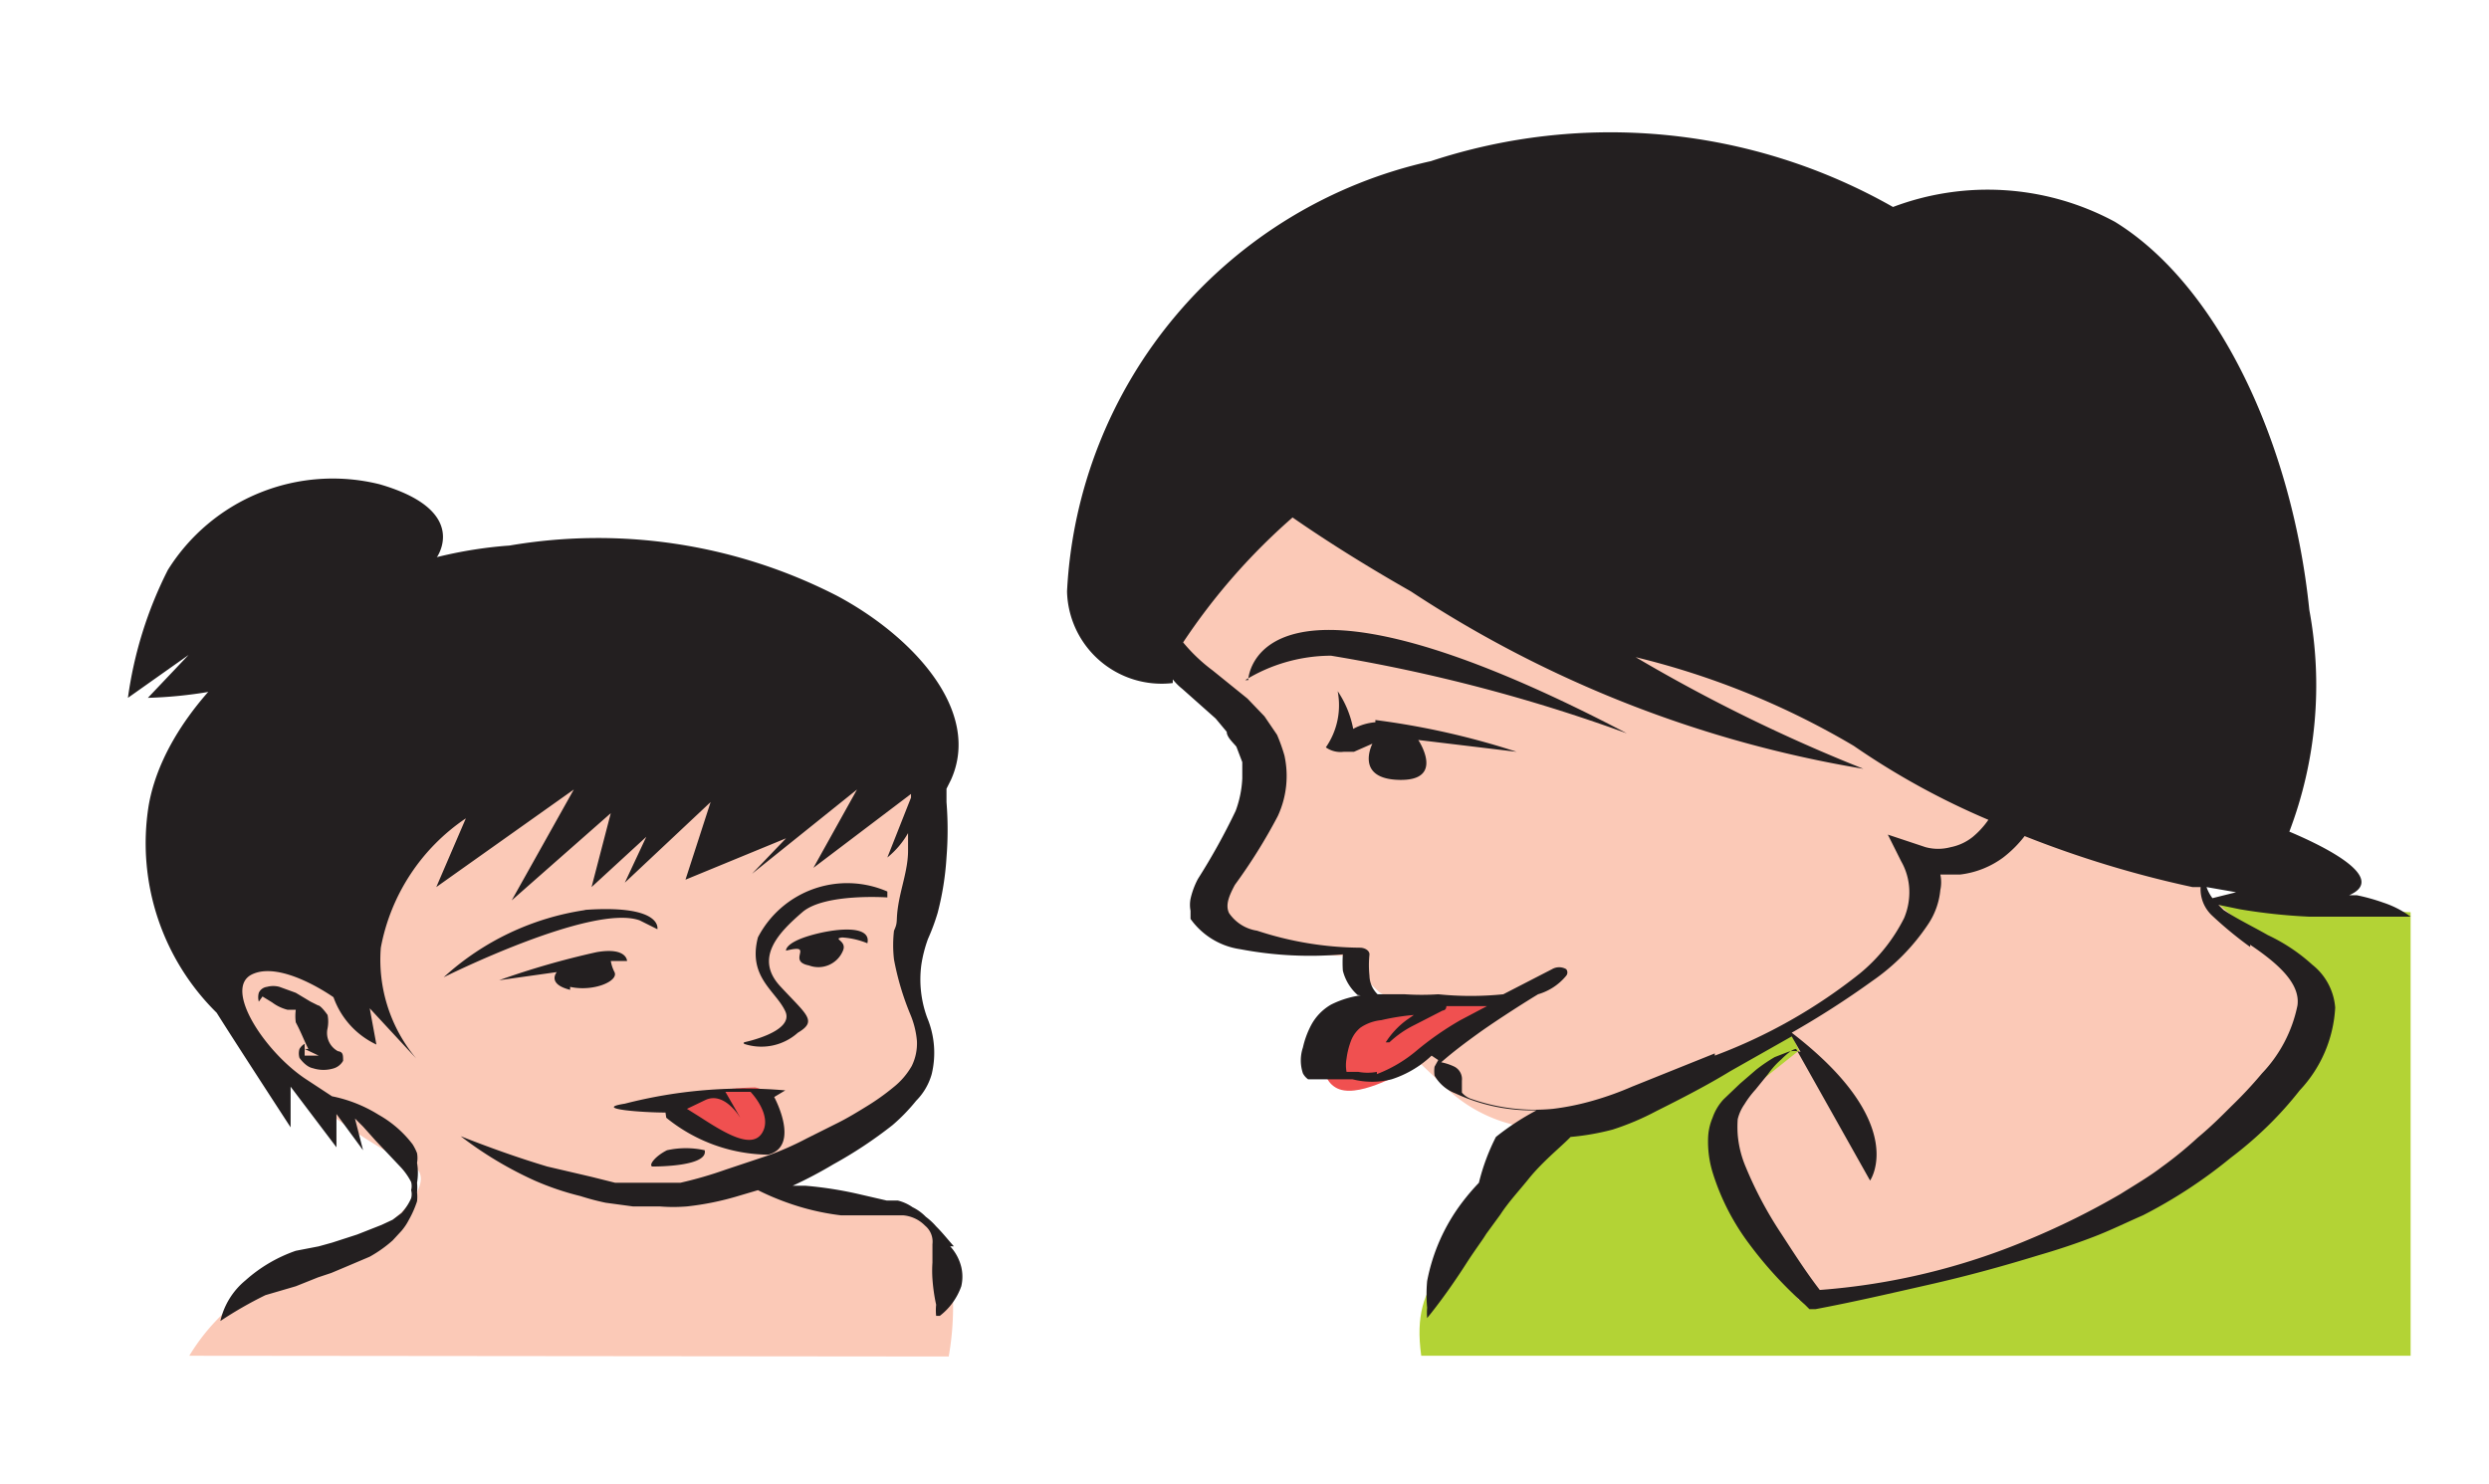 <svg id="Capa_1" data-name="Capa 1" xmlns="http://www.w3.org/2000/svg" viewBox="0 0 33.66 20.07"><defs><style>.cls-1{fill:#fbc9b7;}.cls-2{fill:#f05050;}.cls-3{fill:#b3d335;}.cls-4{fill:#231f20;}</style></defs><title>3-11meses</title><path class="cls-1" d="M2.56,18.34a2.76,2.76,0,0,1,1.58-1.22C5.3,16.75,5.94,16,5.6,15.78A8.43,8.43,0,0,1,3,13.69c-.74-1.1-.9-2-.2-2.54A12.59,12.59,0,0,1,7.13,9.41a12.62,12.62,0,0,1,3.28.23c.13.1,1.94.81,1.94.81a3.75,3.75,0,0,1,.16,1.38c0,.8-.33,1-.25,1.54s.55,1-.26,1.59a9.59,9.59,0,0,1-1.77,1,1.76,1.76,0,0,0,1.22.36c.79,0,1.23.09,1.38.68a3.89,3.89,0,0,1,0,1.35Z"/><path class="cls-2" d="M9,14.91a4.42,4.42,0,0,1,1.21-.2.3.3,0,0,1,.25.28s.1.37-.07.47A2,2,0,0,1,9,14.91"/><path class="cls-2" d="M19.35,13.53s-1.08.11-1.24.33-.33.68-.05.85.86-.19,1-.23,1.54-1,1.54-1Z"/><path class="cls-3" d="M19.22,18.34H32.6v-6l-2.84-.13s-8.4,2.09-9.25,3.53-1.44,1.5-1.29,2.6"/><path class="cls-1" d="M24.33,17.59s-1.56-2.13-1-2.58,1-.8,1-.8l-.18-.37S22,15.26,21,15.27a2,2,0,0,1-1.43-.54l-.39-.37,1.16-.84s-1.44.13-1.7-.11a3.31,3.31,0,0,1-.43-.48,3.94,3.94,0,0,1-1.41-.26c-.46-.25-.44-.62-.19-1s.93-1.34.07-2S15.22,8.53,15.56,8a10.32,10.32,0,0,1,2.13-2.31c.34,0,5.74.73,6,.77s5.47,3.77,5.54,3.77,0,1.35.77,2,1.43,1.17,1.25,1.67a9,9,0,0,1-6.91,3.68"/><path class="cls-4" d="M18.6,9.77a.75.75,0,0,0-.3.09,1.36,1.36,0,0,0-.21-.51,1,1,0,0,1-.16.76.34.34,0,0,0,.24.06l.14,0,.25-.11s-.25.48.37.49.25-.54.25-.54l1.33.16a10.45,10.45,0,0,0-1.91-.43"/><path class="cls-4" d="M16.84,9.2A2.23,2.23,0,0,1,18,8.87,22.25,22.25,0,0,1,22,9.92c-5.06-2.65-5.12-.72-5.12-.72"/><path class="cls-4" d="M7.92,12.31A3.62,3.62,0,0,0,6,13.22s2-1,2.65-.77l.24.12s.08-.34-1-.26"/><path class="cls-4" d="M10.06,14.12a.74.74,0,0,0,.73-.15c.27-.16.12-.24-.24-.63s0-.74.3-1S12,12.14,12,12.14v-.08a1.36,1.36,0,0,0-1.75.62c-.14.54.24.72.37,1s-.56.42-.56.42"/><path class="cls-4" d="M7.71,13.35c.32.07.66-.08.6-.2A.52.52,0,0,1,8.26,13l.22,0s0-.19-.41-.12a10.89,10.89,0,0,0-1.32.38l.78-.11s-.14.16.18.24"/><path class="cls-4" d="M11.36,12.68a1.08,1.08,0,0,1,.37.08c.06-.26-.46-.2-.79-.1s-.31.2-.31.2c.4-.1,0,.14.31.2a.36.36,0,0,0,.46-.2c.06-.14-.16-.16,0-.18"/><path class="cls-4" d="M5.6,14.32l0,0Z"/><path class="cls-4" d="M4.31,14.28l-.13,0-.06,0s0,0,0-.08l0-.08h0a.19.19,0,0,0-.07.07.21.21,0,0,0,0,.12s.08.12.18.14a.47.47,0,0,0,.29,0,.22.22,0,0,0,.12-.1c0-.08,0-.12-.07-.13a.28.28,0,0,1-.14-.31.48.48,0,0,0,0-.18s-.09-.13-.13-.13l-.1-.05L4,13.43l-.22-.08a.32.32,0,0,0-.17,0,.14.14,0,0,0-.11.08.23.23,0,0,0,0,.12l0,.08h0l0-.08.05-.07s0,0,0,0l.13.08a.59.59,0,0,0,.21.1l.11,0s0,0,0,0a.64.64,0,0,0,0,.17c.07.13.11.24.17.36s0,0,0,0,0,0-.05,0"/><path class="cls-4" d="M12.9,16.86c-.08-.09-.15-.18-.24-.27a.89.89,0,0,0-.14-.13.64.64,0,0,0-.18-.13.59.59,0,0,0-.2-.09l-.05,0,0,0h0l-.1,0-.39-.09a5.15,5.15,0,0,0-.71-.11h-.17a5.77,5.77,0,0,0,.55-.29h0a5.84,5.84,0,0,0,.8-.53,2.48,2.48,0,0,0,.32-.33.83.83,0,0,0,.21-.36,1.23,1.23,0,0,0-.06-.76,1.5,1.5,0,0,1-.08-.72,1.81,1.81,0,0,1,.09-.35,2.84,2.84,0,0,0,.13-.35,3.9,3.9,0,0,0,.12-.75,4.7,4.7,0,0,0,0-.75l0-.18.06-.12c.42-.93-.51-1.94-1.54-2.49a7.08,7.08,0,0,0-4.43-.68c-2.39.17-4.6,1.89-4.88,3.52a3.22,3.22,0,0,0,.92,2.8c.27.43,1,1.55,1,1.55V14.7l.62.82v-.45l.36.49-.11-.43.11.11.17.19.17.18.17.18a.9.9,0,0,1,.14.2.22.22,0,0,1,0,.11.21.21,0,0,1,0,.11.76.76,0,0,1-.13.2h0l-.12.09-.15.07-.33.13-.34.11-.18.05L4,16.92a2,2,0,0,0-.68.4,1,1,0,0,0-.34.55l0,0a5.32,5.32,0,0,1,.61-.35L4,17.4l.3-.12.18-.06.19-.08L5,17a1.73,1.73,0,0,0,.31-.22l.12-.13a.78.78,0,0,0,.1-.15h0a1.36,1.36,0,0,0,.11-.25.53.53,0,0,0,0-.12.69.69,0,0,0,0-.13.82.82,0,0,0,0-.27.38.38,0,0,0,0-.13.67.67,0,0,0-.06-.12,1.5,1.5,0,0,0-.46-.4,1.89,1.89,0,0,0-.63-.25h0l-.35-.23c-.55-.36-1.13-1.23-.73-1.42s1.1.31,1.1.31a1.12,1.12,0,0,0,.58.64L5,13.64l.63.68a2.08,2.08,0,0,1-.48-1.5,2.71,2.71,0,0,1,1.15-1.75L5.9,12l1.86-1.32-.84,1.5L8.26,11,8,12l.74-.68-.29.62,1.16-1.09L9.27,11.9l1.36-.56-.46.48,1.42-1.14L11,11.74l1.32-1v.05L12,11.6a1.17,1.17,0,0,0,.28-.33l0,.24c0,.24-.09.48-.13.72s0,.23-.06.36a1.69,1.69,0,0,0,0,.39,3.71,3.71,0,0,0,.22.74,1.19,1.19,0,0,1,.09.36.69.69,0,0,1-.07.34,1,1,0,0,1-.25.29,3.12,3.12,0,0,1-.35.25c-.13.08-.26.16-.4.23l-.42.21h0a4.09,4.09,0,0,1-.52.23l-.57.19A5.41,5.41,0,0,1,9.2,16l-.29,0H8.6l-.28,0L8,15.92l-.6-.14c-.4-.12-.79-.26-1.17-.41l0,0a5.05,5.05,0,0,0,1,.6,3.76,3.76,0,0,0,.62.21,3.37,3.37,0,0,0,.34.09l.37.05h.36a2.31,2.31,0,0,0,.37,0,3.83,3.83,0,0,0,.69-.14l.27-.08a3.42,3.42,0,0,0,.4.17,3.31,3.31,0,0,0,.72.17l.43,0H12s0,0,0,0h0l.21,0a.47.47,0,0,1,.3.14.28.28,0,0,1,.1.25c0,.09,0,.17,0,.25a1.61,1.61,0,0,0,0,.22,2.43,2.43,0,0,0,.05.35.71.71,0,0,0,0,.15h.05A.87.87,0,0,0,13,17.4a.57.57,0,0,0,0-.26.64.64,0,0,0-.15-.28"/><path class="cls-4" d="M8.82,15.78c.06,0,.76,0,.71-.22a1.18,1.18,0,0,0-.51,0c-.16.08-.25.2-.2.22"/><path class="cls-4" d="M10,15.1h0l-.19-.33h.34s.3.31.16.55-.52,0-.86-.22L9.29,15l.25-.12c.26-.12.47.24.47.24m-1,0a2.22,2.22,0,0,0,1.38.5c.44-.12.08-.78.08-.78l.15-.09a6.44,6.44,0,0,0-2.17.18C8,15,8.69,15.05,9,15.05Z"/><path class="cls-4" d="M29.84,12h0l.4.07-.32.08a.55.55,0,0,1-.08-.15m.59.78h0c.37.25.68.52.64.82a1.87,1.87,0,0,1-.48.92,5.62,5.62,0,0,1-.41.44c-.15.15-.28.28-.46.43a5.27,5.27,0,0,1-.49.4c-.17.13-.36.24-.55.36a10.39,10.39,0,0,1-1.25.62,9,9,0,0,1-2.82.68c-.2-.26-.37-.53-.54-.79a5.23,5.23,0,0,1-.46-.87,1.42,1.42,0,0,1-.11-.44,1.48,1.48,0,0,1,0-.21.59.59,0,0,1,.09-.2,1.3,1.3,0,0,1,.15-.2l.17-.21a1.12,1.12,0,0,1,.18-.2c.06-.06.15-.14.2-.14h0l1,1.78s.54-.77-1.06-2a12,12,0,0,0,1.09-.7,2.85,2.85,0,0,0,.75-.76,1,1,0,0,0,.17-.47.5.5,0,0,0,0-.21h.27a1.22,1.22,0,0,0,.58-.23,1.59,1.59,0,0,0,.29-.29,14.31,14.31,0,0,0,2.27.69h.06l.05,0a.49.49,0,0,0,.16.39A5.24,5.24,0,0,0,30.43,12.81Zm-7.24,1.47h0l-1.12.45a4.25,4.25,0,0,1-.53.19A3.45,3.45,0,0,1,21,15a2.58,2.58,0,0,1-1.09-.13.29.29,0,0,1-.14-.09s0-.08,0-.16a.19.19,0,0,0-.1-.19.76.76,0,0,0-.18-.06h0c.16-.14.32-.26.5-.39s.53-.36.81-.53h0a.77.77,0,0,0,.38-.25.07.07,0,0,0,0-.09.19.19,0,0,0-.19,0h0l-.66.34h0a4.33,4.33,0,0,1-.88,0,3.4,3.4,0,0,1-.45,0l-.21,0h-.1l-.06,0a.36.36,0,0,1-.11-.25,1.4,1.4,0,0,1,0-.29h0c0-.05-.06-.09-.13-.09h0A4.55,4.55,0,0,1,17,12.59a.56.56,0,0,1-.38-.24c-.05-.11,0-.23.08-.38a7.42,7.42,0,0,0,.58-.93,1.29,1.29,0,0,0,.09-.82,2.31,2.31,0,0,0-.1-.28l-.17-.25-.23-.24-.47-.38A2.28,2.28,0,0,1,16,8.69h0A8.44,8.44,0,0,1,17.48,7c.36.25.88.59,1.6,1A15.82,15.82,0,0,0,25.2,10.4a22.18,22.18,0,0,1-3.08-1.51,10.75,10.75,0,0,1,2.95,1.2,10.21,10.21,0,0,0,1.82,1,1.15,1.15,0,0,1-.21.23.69.69,0,0,1-.3.14.65.65,0,0,1-.34,0l-.51-.17.18.36a.84.84,0,0,1,.11.38.9.9,0,0,1-.07.39,2.31,2.31,0,0,1-.6.75A7.17,7.17,0,0,1,23.19,14.28Zm-4.57.25h0a.69.69,0,0,1-.25,0l-.16,0h0a.5.5,0,0,1,0-.18,1.05,1.05,0,0,1,.06-.24.42.42,0,0,1,.13-.18.61.61,0,0,1,.28-.1,3.11,3.11,0,0,1,.44-.07l-.1.07a1.13,1.13,0,0,0-.28.3h.05a1.38,1.38,0,0,1,.33-.23l.39-.2s.05,0,.05-.06,0,0,0,0h.55l-.36.19a4.13,4.13,0,0,0-.59.41A1.86,1.86,0,0,1,18.62,14.53Zm-.47,0ZM31.22,12.4c.34,0,.67,0,.93,0h.45a1.32,1.32,0,0,0-.37-.19,2.63,2.63,0,0,0-.36-.1h0l-.1,0c.5-.22-.24-.62-.81-.86a5.58,5.58,0,0,0,.27-3C31,6,30,3.86,28.6,3a3.62,3.62,0,0,0-3-.2,7.74,7.74,0,0,0-6.25-.62A6.29,6.29,0,0,0,14.43,8a1.28,1.28,0,0,0,1.43,1.24s0,0,0-.05a.8.8,0,0,0,.13.13l.45.4.15.18c0,.07.08.14.13.2l.08.21,0,.22a1.44,1.44,0,0,1-.09.44,8.8,8.8,0,0,1-.51.92,1.08,1.08,0,0,0-.1.27.43.43,0,0,0,0,.16v.05s0,0,0,0v0l0,.06a1,1,0,0,0,.67.41,5.05,5.05,0,0,0,1.39.07,1.66,1.66,0,0,0,0,.22.65.65,0,0,0,.2.33.46.46,0,0,0,.14,0l.12,0h.12l-.3,0a1.29,1.29,0,0,0-.44.13.7.7,0,0,0-.27.28,1.21,1.21,0,0,0-.11.3.55.55,0,0,0,0,.35.23.23,0,0,0,.07.08l.06,0,.05,0H18l.05,0,.24,0a1.07,1.07,0,0,0,.53,0,1.42,1.42,0,0,0,.54-.32l0,0,.09.06s0,0,0,0l-.05.09v0l0,0a.45.45,0,0,0,0,.12.55.55,0,0,0,.28.24,2.44,2.44,0,0,0,1.1.23,3.45,3.45,0,0,0-.55.36A2.83,2.83,0,0,0,20,16a3,3,0,0,0-.23.27,2.55,2.55,0,0,0-.47,1.06,1.94,1.94,0,0,0,0,.36.79.79,0,0,0,0,.14s.15-.18.33-.44.19-.29.3-.45.12-.17.17-.25l.19-.26c.11-.17.26-.33.38-.48s.27-.29.39-.4.13-.12.18-.17a3.39,3.39,0,0,0,.57-.1,3.61,3.61,0,0,0,.59-.25c.34-.17.69-.35,1-.54l.83-.47.12.21a.29.29,0,0,0-.17,0L24,14.3a2.2,2.2,0,0,0-.25.17l-.22.19-.22.21a.7.7,0,0,0-.15.25.76.76,0,0,0-.06.26,1.43,1.43,0,0,0,.07.51,3.17,3.17,0,0,0,.48.93,5.38,5.38,0,0,0,.76.83l.06.06h.08c.53-.1,1-.21,1.53-.33s1-.25,1.49-.4q.38-.11.72-.24c.24-.09.46-.2.69-.3a6.61,6.61,0,0,0,1.19-.78,5.15,5.15,0,0,0,.5-.43,4.91,4.91,0,0,0,.43-.48,1.77,1.77,0,0,0,.48-1.12.82.82,0,0,0-.31-.58,2.42,2.42,0,0,0-.6-.4c-.21-.12-.42-.22-.6-.34L30,12.24l.29.06A7.76,7.76,0,0,0,31.22,12.4Z"/><path class="cls-4" d="M5.9,7.55s.48-.64-.77-1A2.63,2.63,0,0,0,2.27,7.71a5.46,5.46,0,0,0-.54,1.73l.82-.58L2,9.44a5.9,5.9,0,0,0,1.67-.29A6.06,6.06,0,0,0,5.9,7.55"/></svg>